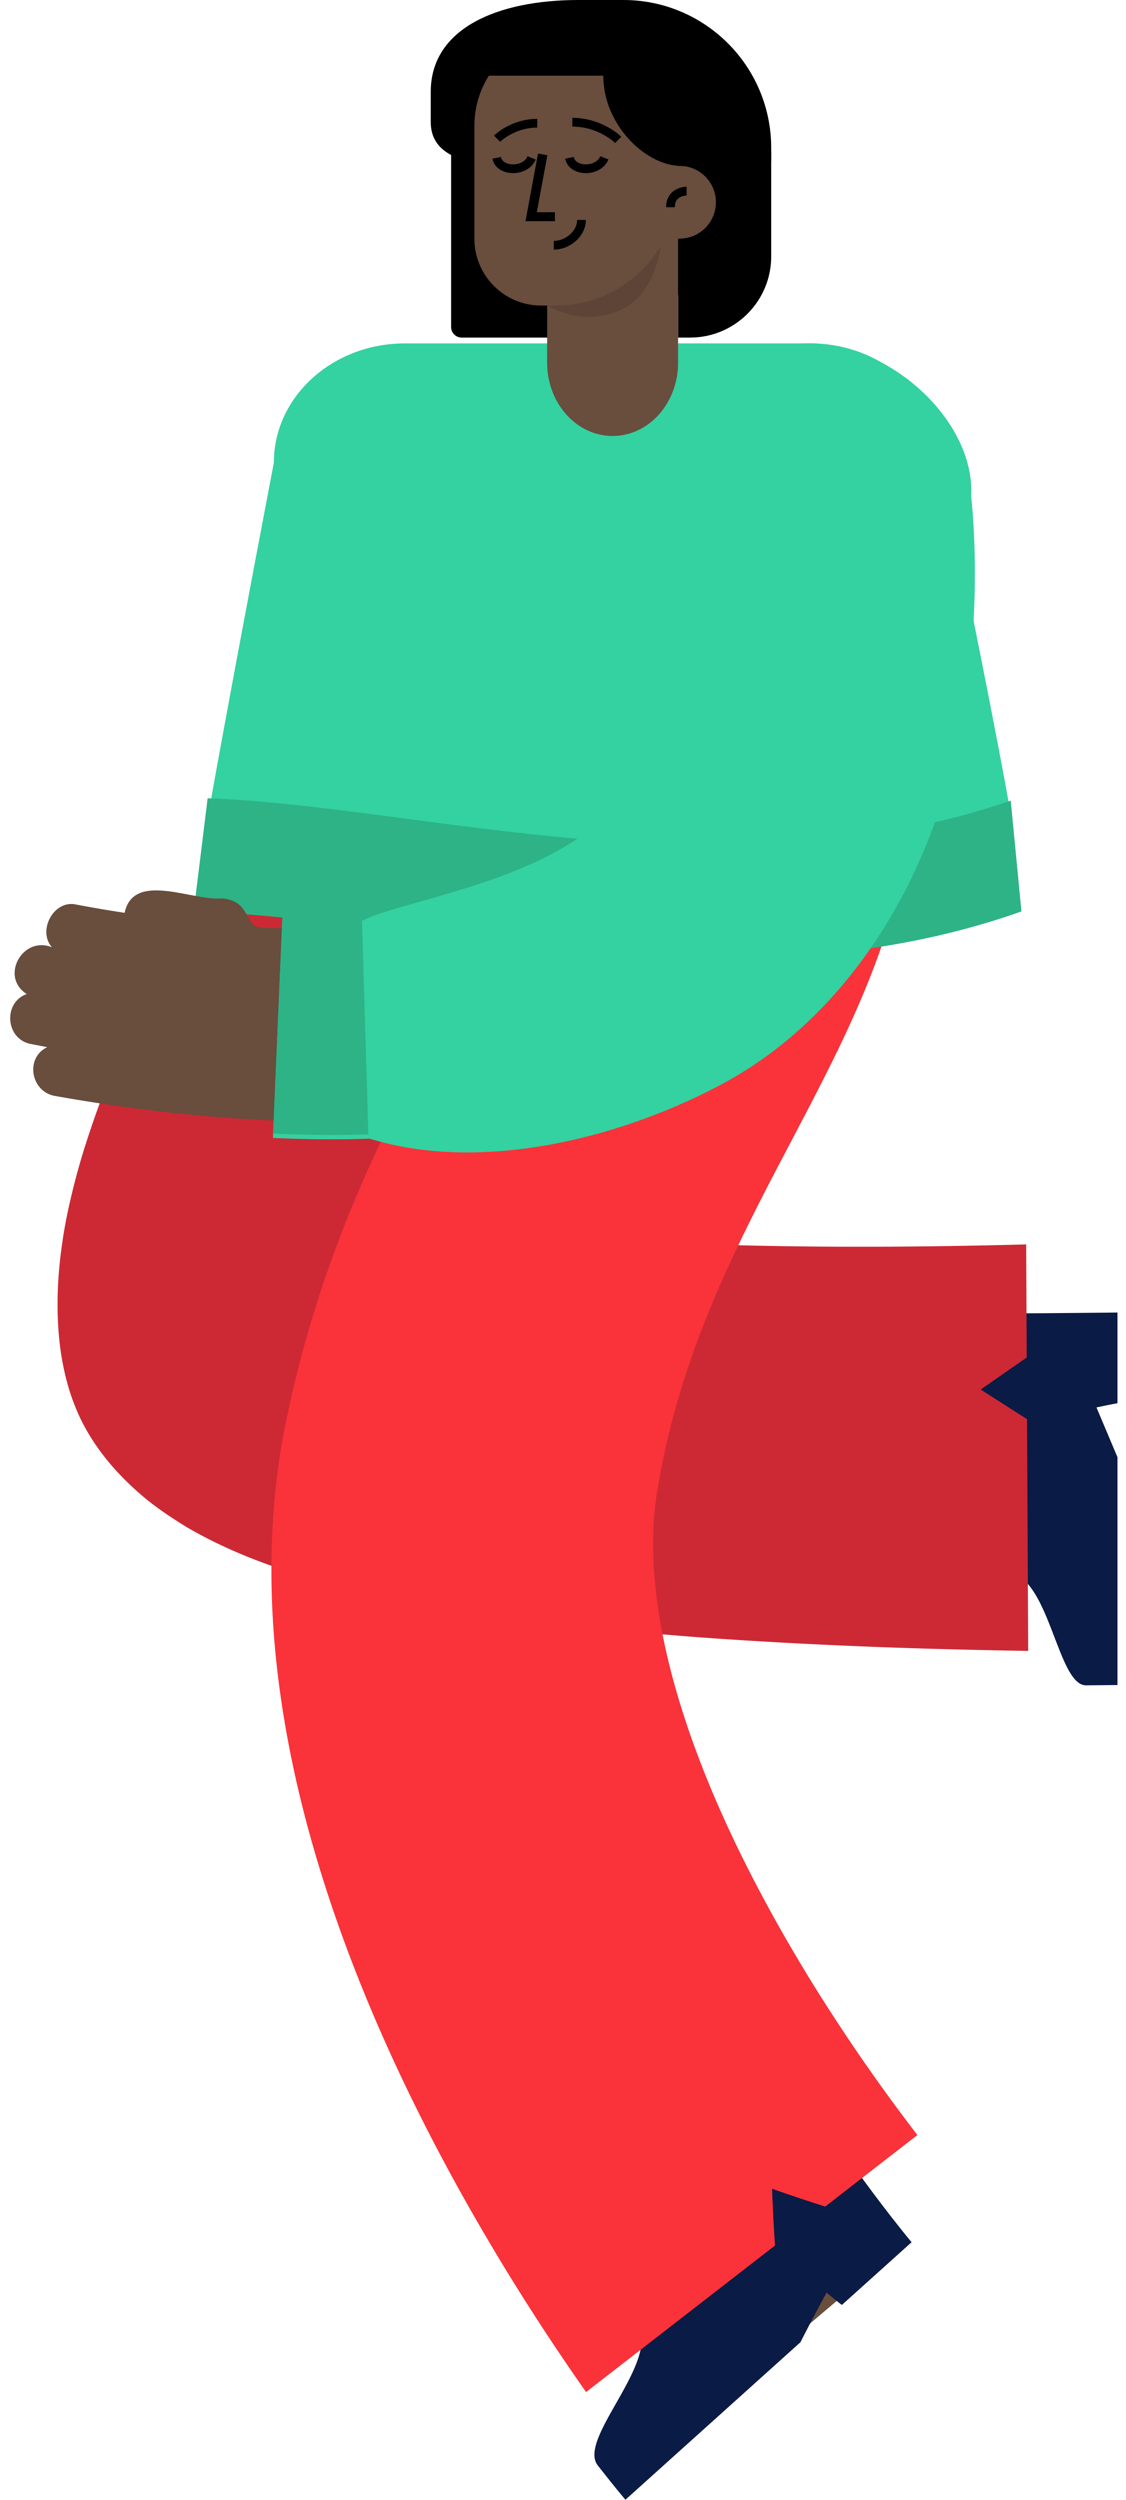 <svg viewBox="168.972 0 386.959 859" xmlns="http://www.w3.org/2000/svg" xmlns:blush="http://design.blush" overflow="visible" width="450.476" height="1000">
  <g fill="none" fill-rule="evenodd" blush:has-customizable-skin="true">
    <g blush:width="693" blush:height="596" blush:component="Legs">
      <path d="M546.295 529.593l-.738-66.043c-.047-3.578-2.987-6.443-6.528-6.404-20.978.232-41.776.244-62.563-.075-20.769-.318-41.47-.946-61.974-2.037-13.104-.697-26.13-1.582-38.988-2.734-12.85-1.152-25.564-2.558-37.853-4.377a258.03 258.03 0 01-4.586-.701c-1.52-.24-3.048-.475-4.539-.738l-2.25-.385-1.126-.192c-.23-.037-.252-.05-.37-.074l-.292-.062c-.767-.166-1.593-.298-2.326-.418a114.217 114.217 0 01-7.774-1.771c-2.565-.692-5.11-1.477-7.572-2.485-2.44-1.027-4.87-2.2-6.899-3.932-1.01-.86-1.907-1.871-2.517-3.054-.619-1.188-.784-2.54-.91-3.854-.22-2.654.037-5.322.463-7.941.897-5.245 2.518-10.336 4.371-15.315l1.066-2.782 1.665-4.183a395.311 395.311 0 013.532-8.43 492.251 492.251 0 017.732-16.99c5.413-11.356 11.282-22.734 17.44-34.033l-69.364-37.81c-6.745 12.377-13.238 24.95-19.39 37.857a568.142 568.142 0 00-8.942 19.654 474.592 474.592 0 00-4.227 10.086l-2.039 5.123-1.065 2.764-1.282 3.404c-3.352 9.13-6.393 18.385-8.726 27.704-2.384 9.314-4.033 18.673-4.75 27.915a111.279 111.279 0 00-.215 13.745c.094 2.269.3 4.523.53 6.77l.482 3.345.627 3.313c.93 4.395 2.22 8.716 4.354 12.809 2.152 4.062 4.953 7.726 8.06 10.997 6.21 6.584 13.727 11.648 21.783 16.04 8.087 4.357 16.915 7.799 26.038 10.687 9.14 2.867 18.584 5.178 28.124 7.078 2.33.476 4.601.9 6.91 1.326l5.715.992c3.594.609 7.17 1.174 10.732 1.693 28.487 4.155 56.38 6.336 84.182 7.848 43.444 2.28 86.622 2.688 129.58 2.218a6.47 6.47 0 006.419-6.548" fill="#543629" blush:skin="600"/>
      <path d="M521.499 543.49l-17.59.022.213-92.203c7.984.02 15.978-.006 23.992-.064l24.886-.234v31.169c-2.583.463-4.866.952-7.219 1.434l7.219 17.11v78.287l-10.775.106c-8.266.09-11.411-26.007-20.726-35.627" fill="#0A1B45"/>
      <path d="M372.412 308.253a681.238 681.238 0 00-5.317 9.224 854.125 854.125 0 00-15.65 28.903c-6.689 12.951-12.99 25.97-18.624 38.807-2.81 6.414-5.454 12.782-7.848 19.02-1.19 3.11-2.347 6.22-3.387 9.223-.11.551-.134.907-.184 1.352-.156 1.681-.147 3.187.27 4.488a3.75 3.75 0 00.434.918c.201.281.511.506.844.672.685.324 1.445.45 2.147.513.708.057 1.377.046 1.992-.005.307-.026.601-.06.882-.102l.207-.033.102-.017a3.782 3.782 0 01.803.005l1.418.203c13.027 1.878 27.102 3.237 41.467 4.23 14.383.991 29.103 1.647 43.978 2.04 34.704 1.064 70.12.85 105.674-.09l.195 38.86-15.824 11.01 15.931 10.17.4 79.64c-37.599-.593-75.336-1.924-113.549-4.705-16.39-1.258-32.884-2.813-49.587-4.813-16.713-2.013-33.61-4.457-51.14-7.904l-4.132-.805-4.847-1-2.432-.53-2.549-.587-5.092-1.17c-3.396-.77-6.723-1.723-10.082-2.572-3.336-.905-6.606-1.943-9.907-2.905-13.073-4.11-25.428-9.365-36.473-15.896-5.419-3.379-10.673-6.906-15.353-10.995-4.682-4.08-9.019-8.505-12.819-13.467-3.79-4.937-7.118-10.492-9.43-16.317-2.377-5.752-3.87-11.758-4.889-17.883-1.89-12.29-1.623-25.136.253-38.156.89-6.504 2.271-13.053 3.904-19.574 1.616-6.526 3.562-13.032 5.74-19.475a333.908 333.908 0 017.04-19.108 437.197 437.197 0 015.267-12.336c3.586-8.076 7.317-15.894 11.15-23.56C231.066 318.21 240.903 302.462 251 289c6-8 18-21 23-26 0 0 98.843 44.566 98.412 45.253z" fill="#CC2935"/>
      <path d="M423.659 818.494l52.01-44.078c2.813-2.394 3.418-6.424 1.34-9.1a621.517 621.517 0 01-18.195-24.735 674.067 674.067 0 01-17.141-25.745c-11.008-17.417-21.174-35.277-30.154-53.42-6.496-13.153-12.379-26.455-17.433-39.813-5.03-13.355-9.24-26.764-12.374-40.031-3.09-13.258-5.077-26.364-5.7-38.968-.316-6.302-.282-12.475.143-18.457.226-2.988.493-5.949.896-8.845.15-1.469.43-2.882.656-4.314l.171-1.074c.063-.368.1-.683.198-1.134l.511-2.53c2.636-13.519 6.231-26.824 10.752-39.996 4.606-13.166 10.055-26.2 16.388-39.33 3.152-6.563 6.545-13.174 10.053-19.845a1413.818 1413.818 0 0111.095-20.42c3.853-6.979 7.815-14.115 11.846-21.58 4.034-7.512 8.12-15.352 12.114-23.772l-72.42-36.345c-3.06 6.451-6.499 13.087-10.136 19.858-3.668 6.793-7.52 13.736-11.425 20.808-3.917 7.084-7.88 14.35-11.802 21.725-3.907 7.43-7.78 14.97-11.499 22.712-7.458 15.46-14.278 31.646-20.1 48.343-5.757 16.735-10.441 34.011-13.854 51.548l-.655 3.286c-.217 1.1-.404 2.368-.605 3.544-.388 2.396-.817 4.793-1.09 7.19-.657 4.797-1.105 9.586-1.453 14.364-.667 9.555-.704 19.04-.24 28.385.924 18.7 3.776 36.839 7.853 54.331 8.28 34.968 21.22 67.402 36.336 98.039 10.462 21.133 22.035 41.424 34.44 61.054 12.444 19.632 25.623 38.546 39.932 57.022 2.421 3.121 6.732 3.716 9.542 1.323" fill="#694D3D" blush:skin="500"/>
      <path d="M389.403 805.77a763.52 763.52 0 01-11.042-15.557l76.58-56.25a633.754 633.754 0 0013.693 19.075 559.96 559.96 0 007.02 9.207l3.498 4.429 1.706 2.11 1.387 1.686-2.5 2.25-21.447 19.3c-.35-.232-.799-.587-1.238-.938l-1.334-1.07-2.697-2.22a650.28 650.28 0 00-8.979 17.048l-32.645 29.375-27.504 24.747-2.82-3.406-2.31-2.856-4.372-5.52c-5.97-7.694 13.083-27.182 15.004-41.41" fill="#0A1B45"/>
      <path d="M476.85 263.002s6.133-.436 6.11 1.585c0 2.05-.015 1.999-.047 4.049-.023 2.054-.208 4.02-.326 6.035-.142 1.998-.285 4.012-.468 5.999l-.74 5.8-.399 2.898-.208 1.446-.252 1.387-1.049 5.542-.549 2.767-.62 2.641-1.293 5.257c-3.604 13.81-8.205 25.853-12.865 36.647-4.682 10.81-9.471 20.45-14.08 29.465-4.616 9.008-9.072 17.391-13.281 25.447-8.46 16.104-15.81 30.875-22.02 45.408-3.051 7.24-5.843 14.405-8.337 21.53l-1.773 5.34-.881 2.665-.795 2.669c-.523 1.777-1.094 3.549-1.587 5.326l-1.433 5.331c-.514 1.772-.889 3.561-1.32 5.34-.404 1.784-.893 3.55-1.24 5.34-.71 3.579-1.52 7.13-2.07 10.73l-.467 2.688-.235 1.342c-.035.212-.09.477-.107.642l-.058.5c-.133 1.348-.381 2.636-.474 4.017-.26 2.72-.457 5.498-.515 8.374-.306 11.461 1.003 24.177 3.84 37.558 2.829 13.382 7.155 27.382 12.633 41.514 5.475 14.139 12.109 28.417 19.57 42.58 7.671 14.574 16.189 29.055 25.399 43.25 9.184 14.196 19.066 28.156 29.332 41.532l-31.678 24.571a569.735 569.735 0 01-18.274-6.118 659.328 659.328 0 001.01 19.51l-64.921 50.356c-12.027-17.13-23.31-34.59-33.95-52.651-10.643-18.04-20.605-36.67-29.76-56.015-8.872-18.832-16.969-38.362-23.869-58.843-6.885-20.478-12.608-41.91-16.316-64.532-3.684-22.594-5.35-46.472-3.451-71.178.458-6.165 1.187-12.384 2.128-18.608.43-3.107 1.068-6.239 1.616-9.349l.215-1.167.22-1.041.442-2.032.888-4.059c1.123-5.427 2.542-10.775 3.896-16.135.67-2.683 1.483-5.316 2.224-7.973.767-2.646 1.491-5.312 2.352-7.918l2.503-7.848c.856-2.605 1.788-5.167 2.683-7.749l1.36-3.864 1.44-3.81c.971-2.534 1.924-5.082 2.918-7.596 4.019-10.031 8.347-19.797 12.87-29.302 9.09-18.911 19.046-36.697 28.57-53.074 9.477-16.375 18.593-31.636 25.002-44.836 3.212-6.583 5.682-12.58 7.277-17.681 1.608-5.128 2.36-7.146 2.591-10.749.01-.288 37.55-.605 112.619-.95z" fill="#FA3239"/>
      <path d="M482 263c0 55.228-46.562 100-104 100s-104-44.772-104-100" fill="#FA3239"/>
    </g>
    <g blush:width="863" blush:height="528" blush:component="Body">
      <path d="M241.893 310.299c72.568 5.08 276.666-18.16 274.356-31.094-4.582-25.653-12.513-65.739-23.795-120.257 0-22.615-20.158-40.949-45.023-40.949H308.104c-24.865 0-45.021 18.334-45.021 40.949-9.954 52.287-17.186 91.06-21.697 116.317-1.61 9.018-1.441 20.696.507 35.034z" fill="#34D1A1"/>
      <path d="M520 313.19c-100.65 35.654-209.777 1.927-284.463 0l4.79-38.889c73.162 2.617 177.854 34.562 275.998.816L520 313.19z" fill="#2DB386"/>
      <path d="M258.431 318.713c43.282 1.74 92.413 1.673 128.071-25.26 31.444-27.101 38.688-74.523 40.13-115.885.357-18.558 13.055-34.167 32.104-35.59 40.925-1.246 34.85 46.43 31.061 74.808-5.25 40.06-17.744 80.47-45.16 111.884-27.69 32.319-70.749 48.106-111.432 53.506-33.408 4.594-66.688 3.984-99.955.724a586.347 586.347 0 01-45.114-6.264c-8.622-1.272-10.665-13.141-2.926-16.807l-5.435-1.058c-8.967-1.512-9.87-14.311-1.6-17.194-9.36-5.893-1.427-20.165 8.645-16.072-5.085-5.833.704-16.423 8.318-14.686a480.142 480.142 0 0016.664 2.848c3.067-14.422 23.357-3.986 33.462-4.957 10.044.834 7.58 9.656 13.167 10.003" fill="#694D3D" blush:skin="500"/>
      <path d="M262.772 391.03c10.975.47 22.054.62 33.255.243 38.189 11.828 86.847.056 122.886-19.745 41.928-23.33 68.645-68.441 78.546-114.093 6.53-27.78 7.928-60.437 5.269-87.01 1.348-26.016-28.092-52.426-55.297-52.426s-33.426 28.772-32.702 52.223c-4.998 36.524-10.638 78.92-34.868 107.2-13.325 15.025-35.203 23.052-54.031 28.768-15.266 4.604-27.421 7.439-32.13 10.118-9.126.315-18.387.19-27.712-.21l-3.216 74.932z" fill="#34D1A1"/>
      <path d="M295.561 389.782l-2.25-74.967c-8.962.308-18.087.174-27.259-.218l-3.216 74.931c10.808.461 21.697.621 32.725.254" fill="#2DB386"/>
    </g>
    <g blush:width="127" blush:height="211" blush:component="Head">
      <path d="M402 116h4.12c15.398 0 27.88-12.482 27.88-27.88V52h-32v64zm-41 0h-33.358a3.641 3.641 0 01-3.642-3.642V52h37v64z" fill="#000"/>
      <path d="M383.2 105H369V0h14.2C411.254 0 434 22.744 434 50.8v3.4c0 28.057-22.745 50.8-50.8 50.8" fill="#000"/>
      <path d="M367.8 58h9.2V0h-9.2C339.746 0 317 9.854 317 31.551v10.361C317 58 339.745 58 367.8 58" fill="#000"/>
      <path d="M402 73h-45v51.633c0 13.905 10.073 25.177 22.5 25.177s22.5-11.272 22.5-25.177V73z" fill="#694D3D" blush:skin="500"/>
      <path d="M354.947 105h4.987C383.166 105 402 86.167 402 62.935V43.203C402 25.418 387.582 11 369.796 11h-5.593C346.417 11 332 25.418 332 43.203v38.849C332 94.726 342.273 105 354.947 105" fill="#694D3D" blush:skin="500"/>
      <path d="M380.25 107.332c9.294-3.288 13.931-11.593 15.768-22.764-7.271 12.102-20.459 20.245-35.562 20.429l-.522.003H357c7.937 4.23 15.687 5.007 23.25 2.332z" fill="#000" opacity=".12"/>
      <path d="M390 69.5c0 6.903 5.596 12.5 12.5 12.5S415 76.403 415 69.5 409.404 57 402.5 57 390 62.597 390 69.5" fill="#694D3D" blush:skin="500"/>
      <path d="M404.933 64.168c-.905 0-2.157.21-3.442.852-2.146 1.073-3.504 3.035-3.595 5.882l-.005.308h3c0-1.835.701-2.887 1.942-3.507.46-.23.97-.383 1.48-.468a4.887 4.887 0 01.562-.065l.058-.002v-3z" fill="#000" fill-rule="nonzero"/>
      <path d="M403 57h1.536c5.854-5.692 8.103-17.292 8.781-28.551.929-15.43-25.859-28.45-41.316-28.45a36.251 36.251 0 00-29.798 15.606L335 26h41.303c0 17 14.697 31 26.697 31" fill="#000"/>
    </g>
    <g blush:width="61" blush:height="61" blush:component="Expression">
      <path fill="#000" fill-rule="nonzero" d="M356.802 53.397l-2.95-.547L349.565 76h9.874v-3l-6.267-.001z"/>
      <g stroke="#000" stroke-width="3">
        <path d="M368.805 75.572c0 4.75-4.75 8.708-9.501 8.708m-3.75-31.17l-3.958 21.376h8.07"/>
        <path d="M355.554 53.11l-3.958 21.376h8.07"/>
        <path d="M355.554 53.11l-3.958 21.376h8.07m21.774-26.419S375.371 42 365.664 42m-25.871 5.656s5.312-5.312 13.813-5.312m23.06 11.892c-2 5-11 5-12 0m-13 0c-2 5-11 5-12 0"/>
      </g>
    </g>
  </g>
</svg>

